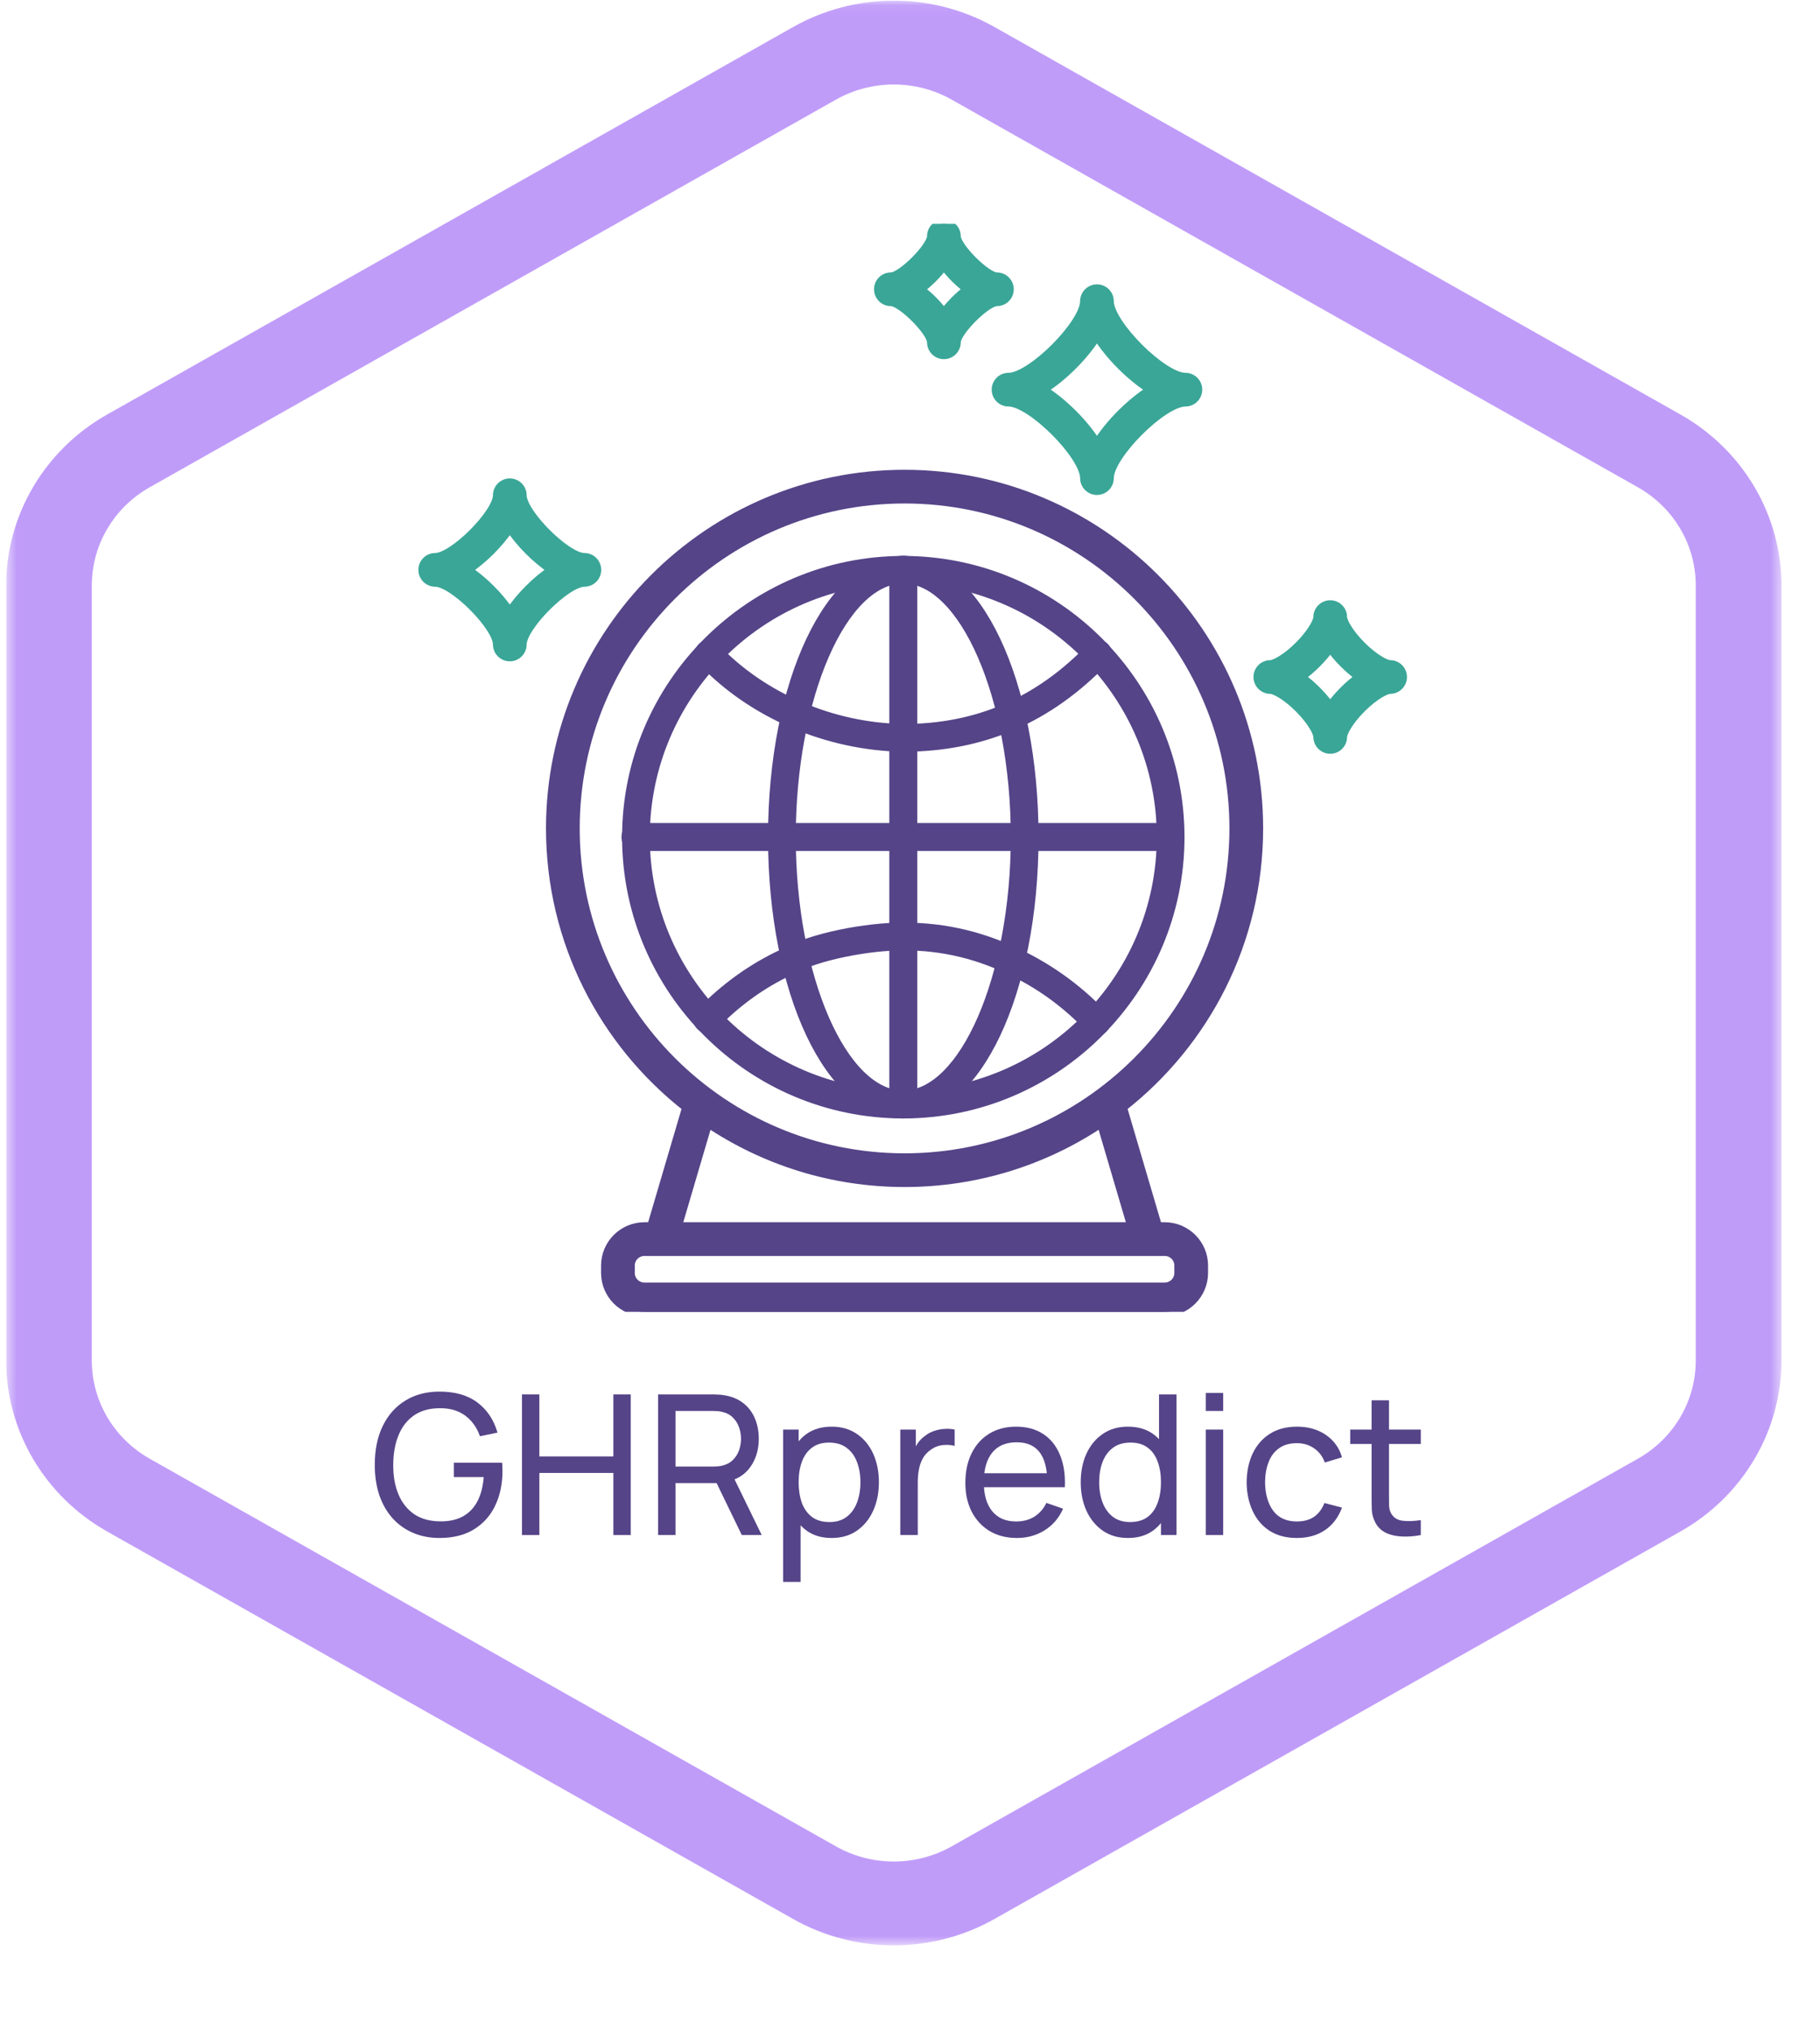 <svg width="165" height="184" viewBox="0 0 165 184" fill="none" xmlns="http://www.w3.org/2000/svg">
<g clip-path="url(#clip0_17_290)">
<mask id="mask0_17_290" style="mask-type:luminance" maskUnits="userSpaceOnUse" x="0" y="0" width="162" height="177">
<path d="M161.505 0.058H0.555V176.336H161.505V0.058Z" fill="white"/>
</mask>
<g mask="url(#mask0_17_290)">
<path d="M81.031 7.658C82.872 7.657 84.683 8.131 86.277 9.032L148.489 44.169C150.085 45.071 151.409 46.367 152.33 47.927C153.251 49.488 153.736 51.258 153.736 53.06V123.334C153.736 125.136 153.251 126.906 152.33 128.467C151.409 130.027 150.085 131.323 148.489 132.224L86.277 167.361C84.682 168.262 82.872 168.736 81.03 168.736C79.188 168.736 77.378 168.262 75.783 167.361L13.571 132.224C11.976 131.323 10.651 130.027 9.73 128.467C8.809 126.906 8.324 125.136 8.324 123.334V53.06C8.324 51.258 8.809 49.488 9.73 47.927C10.651 46.367 11.976 45.071 13.571 44.169L75.783 9.032C77.378 8.132 79.188 7.657 81.031 7.658ZM81.031 0.058C77.825 0.059 74.676 0.884 71.899 2.451L9.687 37.588C6.914 39.16 4.611 41.416 3.009 44.131C1.406 46.846 0.56 49.925 0.555 53.06V123.334C0.561 126.469 1.407 129.548 3.009 132.263C4.612 134.978 6.915 137.234 9.687 138.806L71.899 173.943C74.675 175.511 77.825 176.336 81.031 176.336C84.236 176.336 87.385 175.511 90.162 173.943L152.373 138.806C155.147 137.235 157.45 134.978 159.053 132.264C160.656 129.548 161.502 126.469 161.508 123.334V53.06C161.503 49.925 160.657 46.846 159.055 44.131C157.452 41.416 155.149 39.16 152.377 37.588L90.165 2.451C87.389 0.884 84.24 0.059 81.034 0.058H81.031Z" fill="#C09CF9"/>
</g>
<g clip-path="url(#clip1_17_290)">
<path d="M85.573 32.156C84.95 32.156 84.445 31.651 84.445 31.028C84.445 30.066 81.73 27.35 80.767 27.35C80.144 27.35 79.639 26.845 79.639 26.222C79.639 25.599 80.144 25.095 80.767 25.095C81.729 25.095 84.445 22.378 84.445 21.416C84.445 20.793 84.95 20.288 85.573 20.288C86.196 20.288 86.701 20.793 86.701 21.416C86.701 22.378 89.417 25.095 90.379 25.095C91.002 25.095 91.507 25.599 91.507 26.222C91.507 26.845 91.002 27.35 90.379 27.35C89.417 27.35 86.701 30.066 86.701 31.028C86.701 31.651 86.196 32.156 85.573 32.156ZM83.404 26.222C84.205 26.818 84.978 27.59 85.573 28.392C86.169 27.59 86.941 26.818 87.743 26.222C86.941 25.627 86.169 24.854 85.573 24.053C84.978 24.855 84.205 25.627 83.404 26.222Z" fill="#3AA697" stroke="#3AA697" stroke-width="0.8"/>
<path d="M46.219 59.545C45.596 59.545 45.091 59.04 45.091 58.418C45.091 56.785 41.089 52.784 39.457 52.784C38.834 52.784 38.33 52.279 38.33 51.656C38.33 51.033 38.834 50.528 39.457 50.528C41.09 50.528 45.091 46.526 45.091 44.894C45.091 44.272 45.596 43.767 46.219 43.767C46.842 43.767 47.346 44.272 47.346 44.894C47.346 46.527 51.348 50.528 52.98 50.528C53.603 50.528 54.108 51.033 54.108 51.656C54.108 52.279 53.603 52.784 52.98 52.784C51.348 52.784 47.346 56.785 47.346 58.418C47.346 59.04 46.842 59.545 46.219 59.545ZM42.38 51.656C43.819 52.613 45.262 54.056 46.219 55.495C47.176 54.056 48.619 52.613 50.057 51.656C48.619 50.699 47.175 49.256 46.219 47.817C45.262 49.256 43.819 50.699 42.38 51.656Z" fill="#3AA697" stroke="#3AA697" stroke-width="0.8"/>
<path d="M120.597 67.925C119.975 67.925 119.47 67.42 119.47 66.797C119.47 66.427 118.94 65.378 117.764 64.201C116.587 63.024 115.537 62.495 115.167 62.495C114.544 62.495 114.04 61.989 114.04 61.367C114.04 60.744 114.544 60.239 115.167 60.239C115.537 60.239 116.587 59.71 117.764 58.533C118.941 57.357 119.47 56.307 119.47 55.937C119.47 55.314 119.975 54.809 120.598 54.809C121.22 54.809 121.725 55.314 121.725 55.937C121.725 56.307 122.254 57.357 123.431 58.533C124.608 59.71 125.658 60.239 126.028 60.239C126.65 60.239 127.155 60.744 127.155 61.367C127.155 61.989 126.65 62.495 126.028 62.495C125.658 62.495 124.608 63.024 123.431 64.201C122.254 65.377 121.725 66.427 121.725 66.797C121.725 67.42 121.22 67.925 120.597 67.925ZM117.918 61.367C118.916 62.078 119.886 63.048 120.597 64.046C121.308 63.048 122.279 62.078 123.277 61.367C122.279 60.656 121.308 59.686 120.597 58.688C119.886 59.686 118.916 60.656 117.918 61.367Z" fill="#3AA697" stroke="#3AA697" stroke-width="0.8"/>
<path d="M99.45 44.466C98.827 44.466 98.322 43.961 98.322 43.338C98.322 41.278 93.493 36.448 91.432 36.448C90.81 36.448 90.305 35.943 90.305 35.321C90.305 34.698 90.81 34.193 91.432 34.193C93.493 34.193 98.322 29.364 98.322 27.303C98.322 26.68 98.827 26.175 99.45 26.175C100.072 26.175 100.577 26.68 100.577 27.303C100.577 29.364 105.407 34.193 107.468 34.193C108.09 34.193 108.595 34.698 108.595 35.321C108.595 35.943 108.09 36.448 107.468 36.448C105.407 36.448 100.577 41.278 100.577 43.338C100.577 43.961 100.072 44.466 99.45 44.466ZM94.543 35.321C96.393 36.482 98.289 38.377 99.45 40.228C100.611 38.377 102.507 36.482 104.357 35.321C102.507 34.16 100.611 32.264 99.45 30.413C98.289 32.264 96.393 34.16 94.543 35.321Z" fill="#3AA697" stroke="#3AA697" stroke-width="0.8"/>
<path d="M105.593 111.19H104.955L101.769 100.377C109.279 94.495 114.114 85.346 114.114 75.09C114.114 57.386 99.711 42.983 82.007 42.983C64.303 42.983 49.9 57.386 49.9 75.09C49.9 85.346 54.735 94.495 62.245 100.377L59.059 111.19H58.422C56.476 111.19 54.893 112.773 54.893 114.719V115.384C54.893 117.33 56.476 118.913 58.422 118.913H105.592C107.538 118.913 109.121 117.33 109.121 115.384V114.719C109.122 112.773 107.539 111.19 105.593 111.19ZM52.156 75.09C52.156 58.629 65.547 45.238 82.007 45.238C98.468 45.238 111.859 58.629 111.859 75.09C111.859 91.55 98.468 104.942 82.007 104.942C65.547 104.942 52.156 91.55 52.156 75.09ZM64.183 101.781C69.285 105.2 75.417 107.197 82.007 107.197C88.598 107.197 94.73 105.2 99.832 101.781L102.604 111.19H61.411L64.183 101.781ZM106.867 115.384C106.867 116.086 106.295 116.657 105.593 116.657H58.422C57.72 116.657 57.148 116.086 57.148 115.384V114.719C57.148 114.017 57.72 113.445 58.422 113.445H105.593C106.295 113.445 106.866 114.017 106.866 114.719V115.384H106.867Z" fill="#554488" stroke="#554488" stroke-width="0.8"/>
<path fill-rule="evenodd" clip-rule="evenodd" d="M81.891 100.981C68.043 100.981 56.798 89.715 56.798 75.887C56.798 62.056 68.063 50.794 81.891 50.794C95.722 50.794 106.985 62.059 106.985 75.887C106.985 89.718 95.719 100.981 81.891 100.981ZM81.891 52.488C69 52.488 58.51 62.977 58.51 75.869C58.51 88.761 68.999 99.251 81.891 99.251C94.783 99.251 105.273 88.762 105.273 75.869C105.273 62.978 94.784 52.488 81.891 52.488Z" fill="#554488" stroke="#554488" stroke-width="0.8"/>
<path fill-rule="evenodd" clip-rule="evenodd" d="M81.891 67.744C74.975 67.637 68.15 64.694 63.602 59.872C63.276 59.529 63.297 58.988 63.637 58.662C63.98 58.336 64.521 58.357 64.847 58.697C69.09 63.193 75.461 65.935 81.909 66.025C88.589 66.025 94.166 63.623 98.933 58.658C99.259 58.315 99.8 58.315 100.143 58.641C100.486 58.967 100.486 59.508 100.161 59.851C95.051 65.158 89.075 67.741 81.889 67.741L81.891 67.744Z" fill="#554488" stroke="#554488" stroke-width="0.8"/>
<path fill-rule="evenodd" clip-rule="evenodd" d="M99.42 93.472C99.185 93.472 98.97 93.382 98.789 93.202C96.876 91.181 94.654 89.499 92.182 88.255C88.806 86.539 85.52 85.745 81.873 85.745C78.857 85.745 74.129 86.595 71.744 87.947C71.727 87.964 71.71 87.964 71.671 87.981C69.144 89.136 66.742 90.869 64.721 92.983C64.395 93.327 63.855 93.344 63.511 93.001C63.168 92.675 63.151 92.134 63.494 91.791C65.661 89.534 68.226 87.694 70.933 86.446C73.606 84.927 78.587 84.026 81.873 84.026C85.808 84.026 89.329 84.893 92.959 86.733C95.614 88.089 97.996 89.874 100.037 92.041C100.363 92.384 100.342 92.924 100.003 93.25C99.857 93.396 99.642 93.465 99.424 93.465L99.42 93.472Z" fill="#554488" stroke="#554488" stroke-width="0.8"/>
<path fill-rule="evenodd" clip-rule="evenodd" d="M81.891 100.981C75.246 100.981 70.029 89.95 70.029 75.887C70.029 61.824 75.246 50.794 81.891 50.794C88.536 50.794 93.753 61.824 93.753 75.887C93.753 89.95 88.536 100.981 81.891 100.981ZM81.891 52.488C76.386 52.488 71.744 63.192 71.744 75.869C71.744 88.543 76.386 99.251 81.891 99.251C87.396 99.251 92.038 88.547 92.038 75.869C92.038 63.196 87.379 52.488 81.891 52.488Z" fill="#554488" stroke="#554488" stroke-width="0.8"/>
<path fill-rule="evenodd" clip-rule="evenodd" d="M81.891 100.981C81.423 100.981 81.025 100.603 81.025 100.114V51.639C81.025 51.171 81.402 50.772 81.891 50.772C82.38 50.772 82.758 51.15 82.758 51.639V100.132C82.74 100.6 82.363 100.981 81.891 100.981Z" fill="#554488" stroke="#554488" stroke-width="0.8"/>
<path fill-rule="evenodd" clip-rule="evenodd" d="M106.139 76.736H57.608C57.14 76.736 56.741 76.359 56.741 75.87C56.741 75.381 57.119 75.003 57.608 75.003H106.121C106.589 75.003 106.988 75.381 106.988 75.87C106.988 76.359 106.61 76.736 106.139 76.736Z" fill="#554488" stroke="#554488" stroke-width="0.8"/>
</g>
<path d="M128.808 139.143C128.242 139.255 127.681 139.3 127.126 139.276C126.578 139.258 126.088 139.149 125.657 138.949C125.226 138.742 124.899 138.423 124.675 137.993C124.486 137.615 124.383 137.235 124.365 136.851C124.353 136.462 124.347 136.022 124.347 135.532V126.929H125.923V135.461C125.923 135.851 125.926 136.184 125.931 136.462C125.943 136.739 126.005 136.978 126.117 137.178C126.33 137.556 126.666 137.777 127.126 137.842C127.592 137.907 128.153 137.889 128.808 137.789V139.143ZM122.409 130.885V129.584H128.808V130.885H122.409Z" fill="#554488"/>
<path d="M117.575 139.409C116.608 139.409 115.785 139.194 115.106 138.763C114.433 138.326 113.92 137.727 113.566 136.966C113.212 136.205 113.029 135.337 113.017 134.364C113.029 133.367 113.215 132.49 113.575 131.735C113.941 130.974 114.463 130.381 115.141 129.956C115.82 129.531 116.637 129.319 117.593 129.319C118.602 129.319 119.469 129.567 120.195 130.062C120.927 130.558 121.417 131.237 121.664 132.098L120.107 132.567C119.906 132.012 119.579 131.582 119.124 131.275C118.676 130.968 118.16 130.815 117.575 130.815C116.92 130.815 116.38 130.968 115.956 131.275C115.531 131.576 115.215 131.995 115.009 132.532C114.802 133.063 114.696 133.673 114.69 134.364C114.702 135.426 114.947 136.285 115.425 136.939C115.908 137.589 116.625 137.913 117.575 137.913C118.201 137.913 118.72 137.771 119.133 137.488C119.546 137.199 119.859 136.783 120.071 136.24L121.664 136.656C121.334 137.547 120.818 138.229 120.116 138.701C119.413 139.173 118.567 139.409 117.575 139.409Z" fill="#554488"/>
<path d="M109.317 127.894V126.265H110.893V127.894H109.317ZM109.317 139.143V129.584H110.893V139.143H109.317Z" fill="#554488"/>
<path d="M102.261 139.409C101.37 139.409 100.606 139.188 99.969 138.745C99.332 138.297 98.839 137.692 98.491 136.931C98.149 136.169 97.978 135.311 97.978 134.355C97.978 133.399 98.149 132.541 98.491 131.779C98.839 131.018 99.332 130.419 99.969 129.983C100.606 129.54 101.367 129.319 102.253 129.319C103.155 129.319 103.914 129.537 104.527 129.974C105.141 130.41 105.604 131.009 105.917 131.771C106.235 132.532 106.395 133.393 106.395 134.355C106.395 135.305 106.235 136.164 105.917 136.931C105.604 137.692 105.141 138.297 104.527 138.745C103.914 139.188 103.158 139.409 102.261 139.409ZM102.456 137.966C103.099 137.966 103.627 137.813 104.04 137.506C104.453 137.193 104.757 136.765 104.952 136.223C105.153 135.674 105.253 135.051 105.253 134.355C105.253 133.647 105.153 133.024 104.952 132.487C104.757 131.945 104.456 131.523 104.049 131.222C103.642 130.915 103.126 130.762 102.5 130.762C101.851 130.762 101.314 130.921 100.889 131.24C100.471 131.558 100.158 131.989 99.951 132.532C99.751 133.075 99.65 133.682 99.65 134.355C99.65 135.034 99.754 135.647 99.96 136.196C100.167 136.739 100.476 137.17 100.889 137.488C101.308 137.807 101.831 137.966 102.456 137.966ZM105.253 139.143V132.107H105.076V126.398H106.66V139.143H105.253Z" fill="#554488"/>
<path d="M92.192 139.409C91.254 139.409 90.434 139.202 89.732 138.789C89.035 138.37 88.493 137.789 88.103 137.046C87.714 136.296 87.519 135.423 87.519 134.426C87.519 133.381 87.711 132.479 88.094 131.717C88.478 130.95 89.012 130.36 89.696 129.947C90.387 129.528 91.195 129.319 92.121 129.319C93.083 129.319 93.9 129.54 94.573 129.983C95.252 130.425 95.759 131.057 96.095 131.877C96.438 132.697 96.585 133.673 96.538 134.806H94.945V134.24C94.927 133.066 94.688 132.189 94.228 131.611C93.768 131.027 93.083 130.735 92.174 130.735C91.201 130.735 90.46 131.048 89.953 131.673C89.445 132.299 89.192 133.196 89.192 134.364C89.192 135.491 89.445 136.364 89.953 136.984C90.46 137.603 91.183 137.913 92.121 137.913C92.753 137.913 93.302 137.769 93.768 137.479C94.234 137.19 94.6 136.774 94.865 136.231L96.379 136.754C96.007 137.597 95.446 138.252 94.697 138.719C93.954 139.179 93.119 139.409 92.192 139.409ZM88.661 134.806V133.541H95.724V134.806H88.661Z" fill="#554488"/>
<path d="M81.619 139.143V129.584H83.026V131.894L82.796 131.594C82.909 131.299 83.053 131.027 83.23 130.779C83.413 130.531 83.617 130.328 83.841 130.169C84.089 129.968 84.369 129.815 84.682 129.708C84.994 129.602 85.313 129.54 85.638 129.522C85.962 129.499 86.266 129.519 86.549 129.584V131.062C86.219 130.974 85.856 130.95 85.46 130.992C85.065 131.033 84.699 131.178 84.363 131.425C84.056 131.644 83.817 131.909 83.646 132.222C83.481 132.535 83.366 132.874 83.301 133.24C83.236 133.6 83.204 133.969 83.204 134.346V139.143H81.619Z" fill="#554488"/>
<path d="M75.395 139.409C74.498 139.409 73.743 139.188 73.129 138.745C72.516 138.297 72.049 137.692 71.731 136.931C71.418 136.164 71.262 135.305 71.262 134.355C71.262 133.393 71.418 132.532 71.731 131.771C72.049 131.009 72.516 130.41 73.129 129.974C73.749 129.537 74.507 129.319 75.404 129.319C76.289 129.319 77.05 129.54 77.688 129.983C78.331 130.419 78.823 131.018 79.166 131.779C79.508 132.541 79.679 133.399 79.679 134.355C79.679 135.311 79.508 136.169 79.166 136.931C78.823 137.692 78.331 138.297 77.688 138.745C77.05 139.188 76.286 139.409 75.395 139.409ZM70.996 143.392V129.584H72.403V136.621H72.581V143.392H70.996ZM75.2 137.966C75.832 137.966 76.354 137.807 76.767 137.488C77.18 137.17 77.49 136.739 77.696 136.196C77.903 135.647 78.006 135.034 78.006 134.355C78.006 133.682 77.903 133.075 77.696 132.532C77.496 131.989 77.183 131.558 76.758 131.239C76.339 130.921 75.805 130.762 75.156 130.762C74.537 130.762 74.023 130.915 73.616 131.222C73.209 131.523 72.905 131.945 72.704 132.487C72.504 133.024 72.403 133.647 72.403 134.355C72.403 135.051 72.501 135.674 72.696 136.223C72.896 136.765 73.203 137.193 73.616 137.506C74.029 137.813 74.557 137.966 75.2 137.966Z" fill="#554488"/>
<path d="M59.665 139.143V126.398H64.701C64.825 126.398 64.972 126.404 65.144 126.416C65.315 126.422 65.48 126.439 65.639 126.469C66.33 126.575 66.908 126.811 67.374 127.177C67.846 127.543 68.2 128.006 68.436 128.567C68.672 129.121 68.79 129.738 68.79 130.416C68.79 131.402 68.534 132.257 68.02 132.983C67.507 133.703 66.754 134.154 65.763 134.337L65.161 134.435H61.24V139.143H59.665ZM67.25 139.143L64.736 133.957L66.294 133.479L69.056 139.143H67.25ZM61.24 132.939H64.648C64.76 132.939 64.887 132.933 65.028 132.921C65.176 132.909 65.315 132.889 65.445 132.859C65.852 132.765 66.182 132.594 66.436 132.346C66.695 132.092 66.884 131.797 67.002 131.461C67.12 131.119 67.179 130.77 67.179 130.416C67.179 130.062 67.12 129.717 67.002 129.381C66.884 129.039 66.695 128.741 66.436 128.487C66.182 128.233 65.852 128.062 65.445 127.974C65.315 127.938 65.176 127.917 65.028 127.912C64.887 127.9 64.76 127.894 64.648 127.894H61.24V132.939Z" fill="#554488"/>
<path d="M47.322 139.143V126.398H48.898V132.018H55.606V126.398H57.182V139.143H55.606V133.514H48.898V139.143H47.322Z" fill="#554488"/>
<path d="M39.845 139.409C38.972 139.409 38.175 139.255 37.456 138.949C36.736 138.642 36.116 138.202 35.597 137.63C35.078 137.052 34.676 136.355 34.393 135.541C34.116 134.721 33.977 133.797 33.977 132.771C33.977 131.414 34.219 130.239 34.703 129.248C35.187 128.257 35.868 127.493 36.748 126.956C37.627 126.413 38.659 126.141 39.845 126.141C41.273 126.141 42.424 126.475 43.297 127.142C44.17 127.802 44.772 128.708 45.103 129.859L43.51 130.186C43.244 129.413 42.807 128.797 42.2 128.336C41.592 127.876 40.834 127.646 39.925 127.646C38.975 127.64 38.184 127.853 37.553 128.283C36.928 128.708 36.455 129.307 36.137 130.08C35.818 130.853 35.656 131.75 35.65 132.771C35.644 133.786 35.8 134.677 36.119 135.444C36.438 136.211 36.913 136.813 37.544 137.249C38.181 137.68 38.975 137.898 39.925 137.904C40.745 137.91 41.435 137.754 41.996 137.435C42.557 137.117 42.99 136.656 43.297 136.054C43.604 135.453 43.79 134.73 43.855 133.886H41.146V132.585H45.519C45.536 132.703 45.545 132.844 45.545 133.01C45.551 133.169 45.554 133.278 45.554 133.337C45.554 134.5 45.336 135.541 44.899 136.462C44.468 137.376 43.828 138.096 42.978 138.621C42.135 139.146 41.09 139.409 39.845 139.409Z" fill="#554488"/>
</g>
<defs>
<clipPath id="clip0_17_290">
<rect width="164.374" height="183.942" fill="white" transform="translate(0.555 0.058)"/>
</clipPath>
<clipPath id="clip1_17_290">
<rect width="98.624" height="98.624" fill="white" transform="translate(33.43 20.288)"/>
</clipPath>
</defs>
</svg>
